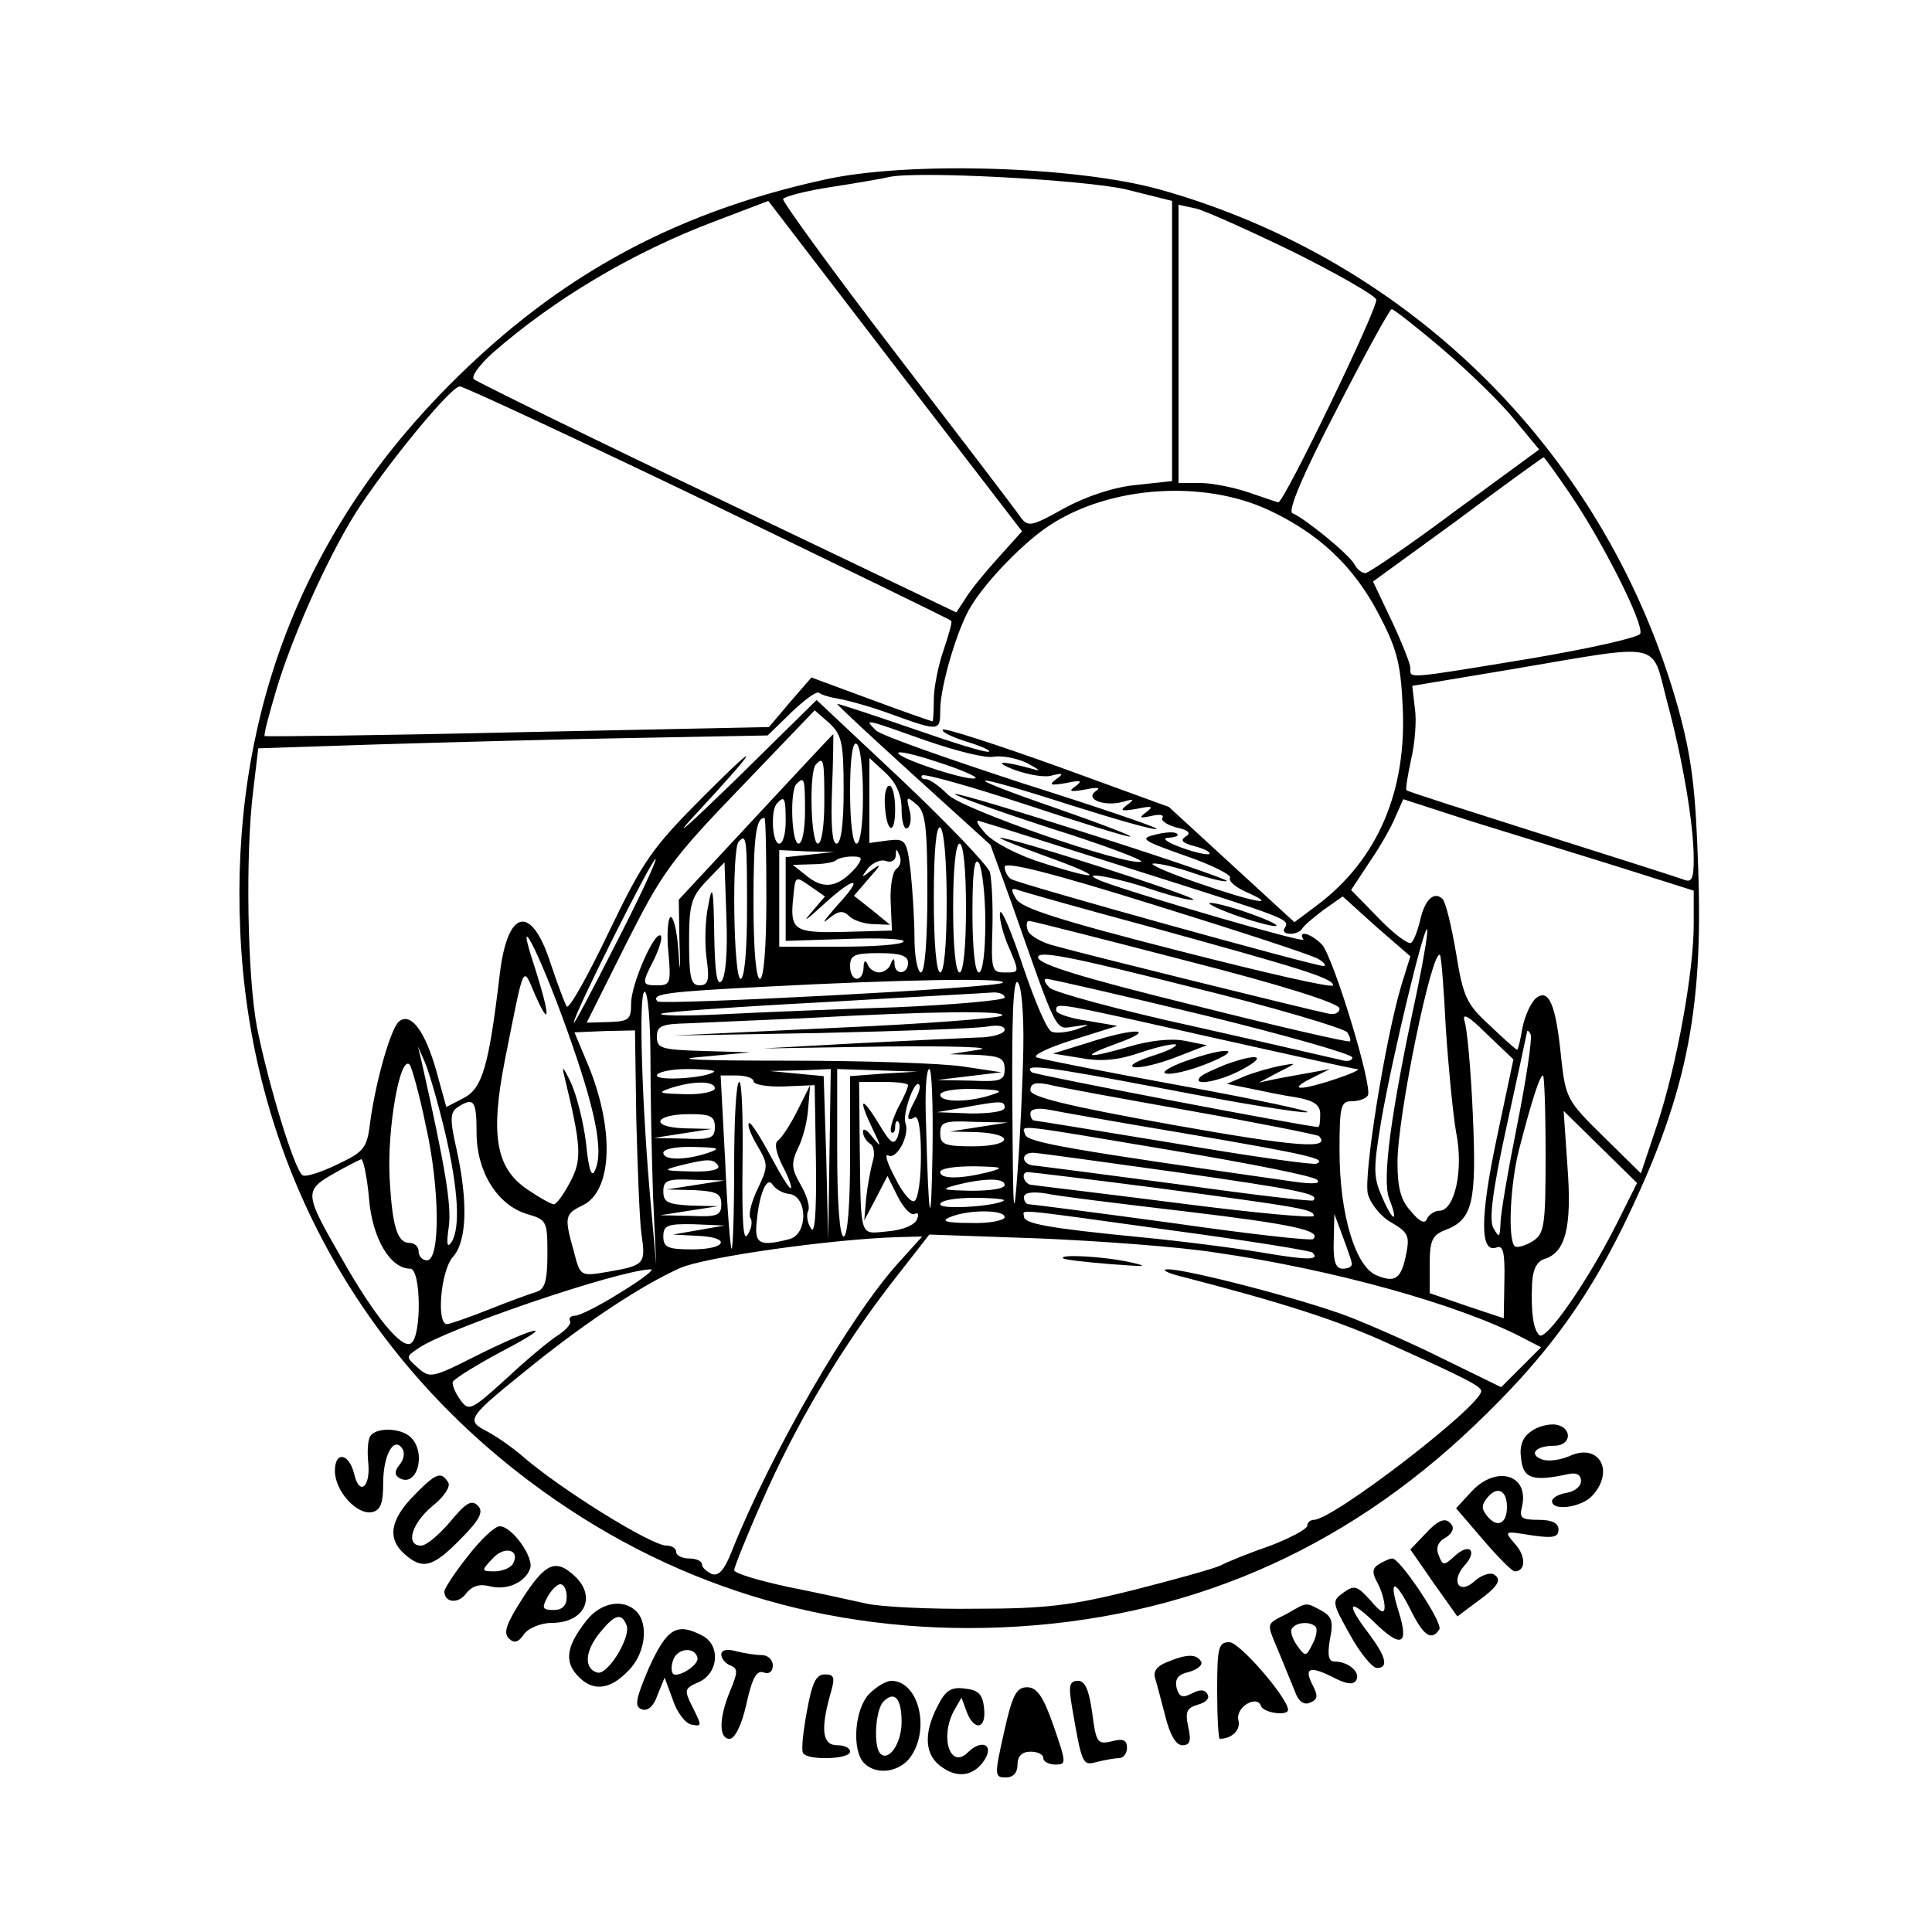 <?xml version="1.0" standalone="no"?>
<!DOCTYPE svg PUBLIC "-//W3C//DTD SVG 20010904//EN"
 "http://www.w3.org/TR/2001/REC-SVG-20010904/DTD/svg10.dtd">
<svg version="1.0" xmlns="http://www.w3.org/2000/svg"
 width="300pt" height="300pt" viewBox="0 0 300 300"
 preserveAspectRatio="xMidYMid meet">
<g transform="translate(0,300) scale(0.1,-0.1)"
fill="#000000" stroke="none">
<path d="M1280 2721 c-242 -53 -427 -157 -599 -336 -217 -226 -322 -507 -308
-829 14 -344 175 -650 449 -856 214 -161 462 -238 733 -227 284 12 529 117
735 314 107 102 170 187 230 308 97 199 125 329 117 555 -4 125 -10 173 -31
250 -110 393 -413 696 -806 806 -131 36 -390 44 -520 15z m468 -15 l72 -18 0
-217 0 -218 -55 -6 c-34 -3 -77 -17 -112 -36 -52 -29 -57 -30 -69 -13 -6 9
-93 123 -192 252 -99 129 -178 238 -176 241 2 4 37 13 77 19 39 6 79 13 87 15
41 10 302 -4 368 -19z m-197 -571 c-20 -22 -43 -50 -51 -63 l-15 -23 -370 177
c-204 97 -374 181 -379 185 -5 4 8 22 29 41 96 84 217 156 344 204 l84 32 197
-257 197 -256 -36 -40z m457 474 c68 -34 126 -67 129 -74 4 -11 -143 -315
-152 -315 -1 0 -22 7 -45 15 -23 8 -58 15 -76 15 l-34 0 0 216 0 216 28 -6
c15 -4 82 -34 150 -67z m233 -152 c41 -35 91 -84 111 -109 l38 -46 -131 -96
c-71 -53 -134 -96 -139 -96 -5 0 -13 6 -17 14 -9 16 -78 72 -96 79 -8 3 16 60
68 160 44 86 83 157 86 157 3 0 39 -28 80 -63z m-1141 -237 c206 -100 376
-182 377 -184 2 -2 -4 -22 -12 -46 -8 -23 -15 -58 -15 -76 0 -19 -1 -34 -2
-34 -2 0 -45 15 -96 34 l-92 34 -33 -38 -33 -39 -389 -8 c-215 -5 -392 -7
-394 -6 -2 1 7 35 19 75 27 89 87 220 131 285 52 77 140 183 153 183 6 0 180
-81 386 -180z m1338 13 c51 -75 115 -202 109 -217 -3 -6 -78 -23 -173 -39
-195 -32 -184 -31 -184 -14 0 6 -13 39 -29 73 l-29 61 132 96 c72 54 132 97
133 97 1 0 20 -26 41 -57z m-468 -25 c77 -36 131 -86 170 -160 28 -53 35 -76
38 -144 7 -131 -38 -238 -132 -309 l-36 -27 -97 89 -98 90 -173 63 c-95 34
-175 60 -178 57 -3 -3 13 -11 35 -18 23 -7 39 -14 37 -16 -3 -3 -57 14 -120
36 -64 22 -116 39 -116 38 0 -2 54 -52 119 -111 l119 -108 33 -91 c73 -208 67
-195 97 -191 27 4 27 4 2 -5 -14 -4 -30 -6 -37 -3 -7 2 -26 47 -44 100 -18 54
-34 92 -36 85 -2 -6 3 -28 11 -48 20 -47 20 -45 -5 -45 -19 0 -20 5 -18 68 1
37 -1 76 -4 88 -4 11 -66 76 -138 144 l-131 123 -126 -124 c-70 -68 -100 -95
-67 -59 103 111 113 129 19 35 -82 -82 -95 -101 -149 -213 -32 -67 -61 -119
-65 -115 -3 5 -14 34 -25 67 -30 93 -67 85 -79 -17 -17 -143 -27 -177 -56
-192 l-27 -14 -16 58 c-17 59 -38 88 -56 76 -13 -7 -37 -91 -46 -156 -5 -42
-9 -47 -51 -67 -25 -12 -49 -20 -54 -17 -13 8 -54 144 -71 230 -15 80 -18 268
-6 366 l8 67 182 6 c100 3 278 8 396 10 l213 4 37 36 c21 20 40 34 43 30 4 -3
17 -7 30 -9 12 -2 50 -12 82 -24 75 -27 76 -27 76 7 0 36 27 128 48 161 25 41
84 101 123 126 94 61 238 70 339 23z m618 -295 c25 -92 42 -193 42 -247 0 -30
-3 -37 -15 -32 -8 3 -108 35 -222 71 -113 36 -208 66 -209 68 -2 1 2 23 7 47
6 25 9 61 6 80 l-4 35 156 26 c235 40 215 44 239 -48z m-1278 -140 c0 -52 -4
-83 -11 -83 -7 0 -9 29 -7 85 2 47 2 85 2 85 -1 0 -55 -58 -121 -129 l-119
-128 1 -64 c2 -52 1 -54 -2 -11 -2 29 -8 50 -12 48 -4 -3 -6 -28 -3 -56 4 -46
3 -50 -17 -50 -25 0 -25 2 -5 41 8 17 13 33 10 36 -9 9 -46 -75 -46 -105 0
-25 -3 -28 -35 -29 l-34 -1 61 122 c56 111 70 131 177 242 l116 121 23 -20
c19 -18 22 -30 22 -104z m128 77 c46 -16 94 -28 105 -25 12 2 36 -2 52 -10 17
-9 22 -13 12 -10 -50 14 -68 14 -33 0 22 -8 49 -13 60 -9 17 4 18 3 6 -6 -12
-9 -9 -10 15 -6 23 5 27 4 15 -5 -12 -8 -8 -9 15 -5 19 4 25 3 17 -2 -19 -13
13 -25 42 -17 17 5 18 4 6 -5 -12 -9 -9 -10 15 -6 24 5 27 4 15 -5 -12 -9 -11
-10 8 -6 12 3 20 2 17 -3 -3 -4 7 -11 22 -15 19 -4 23 -9 14 -14 -9 -6 -5 -10
14 -15 15 -4 25 -9 23 -12 -3 -2 -22 2 -44 10 -22 8 -31 15 -20 15 11 1 17 3
14 6 -3 4 -18 3 -34 -1 -25 -6 -21 -9 47 -33 41 -14 72 -30 69 -34 -3 -5 9
-15 25 -22 54 -24 11 -16 -75 14 -47 16 -78 30 -69 30 8 1 37 -6 63 -15 26 -9
49 -14 51 -12 2 2 -91 34 -207 71 -116 37 -212 66 -215 64 -2 -2 65 -26 148
-53 83 -26 146 -50 141 -52 -23 -7 -277 81 -300 104 -13 13 -28 24 -34 24 -6
0 -9 3 -6 6 3 3 75 -17 160 -45 85 -28 158 -51 163 -50 6 0 -46 20 -115 44
-159 55 -143 58 25 4 70 -22 129 -39 131 -36 2 2 -92 34 -209 71 -116 38 -219
74 -227 82 -19 19 -18 18 78 -16z m-98 -86 c0 -43 -4 -74 -10 -74 -6 0 -10 34
-10 81 0 51 4 78 10 74 6 -3 10 -40 10 -81z m175 28 c-6 -7 -114 28 -120 38
-3 5 24 -1 60 -13 35 -11 62 -23 60 -25z m-235 -37 c0 -37 -4 -65 -10 -65 -11
0 -14 113 -3 123 12 13 13 7 13 -58z m120 -12 c0 -19 4 -32 9 -29 5 3 7 16 3
29 -5 20 -4 21 11 8 14 -11 17 -34 17 -137 0 -76 -4 -124 -10 -124 -5 0 -10
24 -10 53 0 28 -3 75 -6 104 -6 49 -8 51 -35 48 l-29 -4 0 66 0 66 25 -23 c17
-16 25 -34 25 -57z m-150 -3 c0 -27 -4 -50 -10 -50 -11 0 -14 83 -3 93 12 12
13 8 13 -43z m-30 -15 c0 -19 -4 -35 -10 -35 -11 0 -14 53 -3 63 11 12 13 8
13 -28z m1293 -71 l117 -37 0 -52 c0 -74 -26 -217 -56 -309 l-26 -78 -59 58
c-56 55 -58 59 -65 123 -8 81 -19 107 -39 91 -8 -7 -17 -27 -21 -46 -3 -19 -7
-34 -8 -34 -2 0 -21 17 -43 38 -36 33 -41 44 -52 112 -7 41 -16 79 -21 84 -13
13 -28 -1 -35 -34 -4 -16 -10 -32 -14 -34 -4 -3 -27 14 -50 38 l-43 44 29 44
c16 23 34 55 40 70 l12 27 108 -35 c59 -18 161 -50 226 -70z m-1323 -49 c0
-77 -4 -125 -10 -125 -6 0 -10 46 -10 118 0 104 4 132 17 132 2 0 3 -56 3
-125z m569 45 c243 -77 244 -77 236 -91 -4 -5 0 -9 9 -9 8 0 16 4 18 8 2 4 17
17 33 29 l30 21 52 -47 53 -46 -14 -45 c-25 -84 -59 -295 -52 -324 4 -15 20
-35 36 -44 26 -15 29 -21 24 -47 -8 -41 -17 -47 -45 -36 -34 12 -59 95 -59
194 0 70 2 77 19 77 11 0 22 4 25 9 8 13 -53 213 -71 234 -16 17 -39 24 -29 8
5 -7 -259 70 -314 91 -41 17 22 6 75 -12 33 -11 63 -19 68 -17 9 3 -285 98
-300 96 -4 0 28 -13 72 -29 92 -33 88 -40 -6 -10 -36 11 -75 31 -88 45 -13 14
-17 23 -10 20 8 -2 115 -36 238 -75z m-289 -51 c0 -66 -4 -109 -10 -109 -6 0
-10 45 -10 116 0 74 4 113 10 109 6 -4 10 -53 10 -116z m-310 -9 c0 -67 -4
-110 -10 -110 -11 0 -14 202 -3 213 12 13 13 7 13 -103z m340 0 c0 -60 -4
-100 -10 -100 -6 0 -10 40 -10 100 0 60 4 100 10 100 6 0 10 -40 10 -100z
m-242 83 l-38 -4 0 -65 0 -65 94 3 c52 2 92 0 89 -4 -2 -5 -47 -8 -99 -8 l-94
0 0 75 0 75 43 -2 42 -1 -37 -4z m134 -22 c-6 -4 -10 -27 -9 -51 l2 -45 -73
-2 c-80 -2 -86 2 -80 56 3 31 3 31 26 15 l23 -16 -23 -27 c-12 -14 -5 -9 18
12 52 48 68 48 23 0 -18 -21 -25 -30 -13 -20 16 13 23 14 33 4 6 -6 24 -12 38
-12 l25 -1 -28 23 -28 22 24 28 c18 20 19 23 5 13 -18 -14 -19 -14 -7 2 8 9
20 14 28 11 8 -3 14 1 15 8 0 12 1 12 6 0 3 -7 1 -16 -5 -20z m-436 -117 c-36
-71 -65 -126 -65 -122 -1 11 123 258 127 254 2 -2 -26 -62 -62 -132z m374 120
c-27 -31 -49 -36 -75 -16 l-24 19 31 1 c16 0 33 3 36 6 3 3 14 6 25 6 16 0 17
-2 7 -16z m200 -86 c0 -46 -4 -78 -10 -78 -6 0 -10 37 -10 93 0 63 3 87 10 77
5 -8 10 -50 10 -92z m517 -57 c10 -6 13 -11 8 -11 -14 0 -472 127 -485 135 -5
3 -10 12 -10 19 0 9 72 -9 235 -60 129 -40 242 -77 252 -83z m-927 -35 c-7 -7
-10 16 -11 75 -1 70 -3 78 -9 44 -5 -22 -6 -59 -3 -82 5 -35 3 -43 -11 -43
-13 0 -16 12 -16 67 0 59 3 70 28 96 l27 28 3 -87 c2 -51 -1 -91 -8 -98z m665
85 c236 -65 285 -80 285 -91 0 -5 -108 20 -241 54 -184 47 -243 66 -251 80 -9
15 -8 18 3 14 8 -3 100 -29 204 -57z m58 -53 c149 -38 237 -66 237 -74 0 -7
-8 -10 -17 -8 -30 6 -386 94 -424 105 -21 5 -40 16 -43 24 -3 8 -2 15 2 15 4
0 114 -28 245 -62z m358 -44 c-42 -195 -55 -295 -44 -325 16 -41 5 -36 -12 5
-13 29 -12 45 0 117 17 98 66 301 71 296 2 -2 -5 -44 -15 -93z m-1321 -62 c44
-123 58 -189 44 -219 -5 -13 -10 0 -14 42 -4 33 -15 76 -24 95 -11 23 -14 26
-10 10 27 -111 28 -131 9 -166 -10 -19 -21 -34 -25 -34 -4 0 -22 10 -41 23
-49 33 -58 84 -35 201 31 155 27 147 47 101 24 -54 23 -32 0 41 -35 105 5 29
49 -94z m1212 -5 c4 -6 6 -13 4 -14 -2 -2 -111 23 -242 56 -170 42 -240 63
-242 74 -2 12 49 2 235 -45 131 -32 241 -65 245 -71z m-682 108 c0 -18 -20
-20 -21 -2 0 10 -2 10 -6 0 -2 -7 -11 -13 -18 -13 -7 0 -16 6 -18 13 -3 7 -6
5 -6 -5 -1 -25 -21 -23 -21 2 0 17 7 20 45 20 33 0 45 -4 45 -15z m835 -101
c4 -60 11 -133 16 -162 12 -58 -2 -122 -26 -122 -7 0 -16 -6 -19 -12 -3 -9
-11 -6 -25 11 -16 17 -21 37 -21 76 0 73 54 334 66 322 2 -2 6 -52 9 -113z
m-688 70 c-8 -8 -529 -35 -536 -29 -11 12 14 15 170 23 208 11 374 14 366 6z
m32 -102 c-1 -53 -5 -140 -9 -192 -6 -82 -7 -68 -8 103 -1 130 1 196 8 192 6
-4 10 -48 9 -103z m279 52 c127 -31 232 -61 232 -66 0 -5 -8 -7 -17 -4 -10 2
-112 26 -228 52 -115 25 -217 53 -225 60 -8 8 -10 14 -5 14 6 0 115 -25 243
-56z m-858 -67 c0 -57 2 -153 4 -213 l5 -109 -8 90 c-14 151 -20 335 -10 335
5 0 9 -47 9 -103z m550 94 c0 -4 -75 -11 -167 -15 -93 -3 -215 -8 -273 -11
-58 -3 -99 -2 -93 1 7 3 122 11 255 18 134 8 251 14 261 15 9 0 17 -3 17 -8z
m318 -61 c121 -27 224 -50 229 -50 14 -1 -71 -30 -87 -29 -8 0 -1 6 15 14 l30
15 -27 -5 c-16 -3 -40 -7 -55 -10 l-28 -6 30 16 c30 15 30 15 3 10 -15 -3 -40
-10 -55 -16 l-28 -12 35 -7 c19 -4 52 -11 73 -14 28 -5 37 -12 37 -26 0 -11
-1 -20 -3 -20 -16 0 -441 81 -445 85 -14 14 19 10 208 -26 113 -22 212 -38
220 -36 8 1 -79 20 -195 41 -115 21 -217 41 -225 44 -8 3 17 15 55 27 l70 22
-47 8 c-27 4 -48 11 -48 16 0 13 -2 13 238 -41z m-322 33 c-4 -4 -121 -13
-259 -19 l-252 -12 230 4 c127 3 242 7 258 10 16 3 27 1 27 -5 0 -6 -19 -12
-42 -12 -24 -1 -108 -5 -188 -9 l-145 -8 190 3 c105 1 170 -1 145 -5 l-45 -7
43 -1 c35 -2 42 -5 42 -22 0 -18 -6 -20 -52 -18 l-53 1 50 6 50 6 -60 9 c-33
5 -154 9 -270 9 -140 0 -185 2 -135 6 l75 7 -72 2 c-66 2 -73 4 -73 22 0 17 7
20 48 21 26 1 108 5 182 8 196 11 314 12 306 4z m768 -191 c-26 -123 -26 -179
0 -169 10 4 13 -8 12 -52 l-1 -58 -57 19 -58 20 0 44 c0 38 4 46 24 54 43 16
49 43 43 179 -3 70 -9 135 -13 146 -4 13 7 7 34 -20 l42 -40 -26 -123z m-1336
31 c2 -76 5 -157 8 -179 7 -47 5 -49 -53 -59 -42 -7 -42 -7 -52 32 -15 53 -14
58 13 71 48 22 51 122 6 226 l-18 43 47 2 47 1 2 -137z m1368 -9 c-14 -70 -26
-139 -26 -153 -1 -23 -2 -24 -11 -8 -7 12 -2 55 20 156 17 77 31 143 32 148 0
4 3 3 6 -4 2 -7 -7 -69 -21 -139z m-1665 -12 c21 -90 24 -149 10 -171 -7 -10
-8 -2 -4 25 4 33 -5 89 -42 254 l-6 25 11 -25 c6 -14 20 -62 31 -108z m-30 11
c22 -97 23 -210 2 -210 -7 0 -13 6 -13 14 0 7 -6 13 -14 13 -19 0 -27 25 -31
101 -4 76 16 191 31 176 3 -3 15 -45 25 -94z m448 83 c-11 -10 -89 -15 -89 -6
0 5 21 10 47 10 25 0 44 -2 42 -4z m179 -128 l-2 -133 -3 127 -4 127 -42 4
-42 4 48 1 47 2 -2 -132z m85 125 l-53 -4 0 -125 c0 -76 -4 -124 -10 -124 -6
0 -10 50 -10 130 l0 130 63 -2 62 -2 -52 -3z m75 -120 c-2 -131 -6 -116 -10
40 -2 48 0 87 5 87 4 0 6 -57 5 -127z m-278 108 c0 -5 21 -9 48 -8 l47 2 2
-120 c1 -81 -2 -114 -8 -102 -6 9 -7 22 -4 27 3 6 -2 23 -11 39 -15 26 -16 34
-5 58 8 15 15 44 16 63 l3 35 -20 -40 c-11 -22 -25 -43 -30 -46 -6 -4 -3 -19
7 -39 9 -17 15 -33 13 -35 -2 -2 -16 21 -32 51 -16 30 -31 53 -33 50 -3 -3 3
-18 13 -35 17 -29 17 -32 1 -66 -10 -20 -15 -41 -12 -46 4 -5 2 -17 -4 -26 -7
-13 -9 21 -8 110 1 70 -1 127 -5 127 -5 0 -8 -59 -8 -132 0 -72 -2 -129 -4
-127 -2 2 -7 64 -10 137 l-7 132 25 0 c14 0 26 -4 26 -9z m1230 -114 c0 -113
-2 -123 -21 -135 -12 -7 -24 -10 -27 -7 -11 11 -7 97 7 151 20 77 32 114 37
114 2 0 4 -55 4 -123z m-1290 103 c0 -5 -21 -10 -47 -9 -39 1 -43 2 -23 9 36
12 70 12 70 0z m300 5 c0 -4 -7 -20 -16 -36 -8 -17 -13 -33 -10 -37 3 -3 6 1
6 8 0 7 2 11 5 8 3 -3 2 -13 -1 -23 -6 -14 -11 -11 -30 21 -27 44 -32 39 -9
-9 14 -29 14 -30 0 -13 -8 11 -15 15 -15 9 0 -7 5 -15 11 -19 6 -3 8 -16 4
-28 -3 -11 -8 -37 -10 -56 l-3 -35 18 34 18 35 16 -32 c9 -18 21 -30 26 -27 6
3 7 -1 4 -8 -3 -9 -22 -17 -45 -19 -45 -4 -42 -14 -44 130 l-1 102 38 0 c21 0
38 -2 38 -5z m11 -23 c-14 -26 -14 -35 -1 -27 6 4 10 -18 10 -59 0 -36 -4 -67
-10 -71 -5 -3 -19 13 -30 36 -12 22 -17 38 -11 35 13 -8 34 31 27 50 -5 14 14
68 21 60 3 -2 0 -13 -6 -24z m428 -17 c107 -19 196 -37 199 -39 20 -21 -34
-17 -225 17 -168 30 -223 44 -223 54 0 11 8 13 28 9 15 -4 114 -22 221 -41z
m-309 25 c-36 -12 -80 -12 -80 0 0 6 24 10 53 9 41 -1 47 -3 27 -9z m-800 -59
c0 -60 32 -112 78 -126 31 -9 32 -11 32 -62 0 -42 -4 -55 -17 -59 -10 -3 -43
-15 -73 -27 -30 -12 -59 -22 -65 -23 -18 -3 -11 82 8 104 22 24 24 85 6 167
-11 48 -10 58 2 66 25 16 29 10 29 -40z m820 39 c0 -6 -23 -9 -52 -9 l-53 2
40 7 c60 11 65 11 65 0z m280 -40 c194 -33 222 -40 204 -47 -6 -2 -106 12
-222 32 -116 19 -213 35 -216 35 -3 0 -6 5 -6 11 0 7 11 9 28 6 15 -3 110 -20
212 -37z m-730 10 c0 -17 -6 -20 -47 -18 l-48 1 45 7 45 7 -43 1 c-54 2 -46
22 9 22 32 0 39 -3 39 -20z m1400 -151 c-45 -89 -110 -183 -120 -172 -9 9 -13
34 -11 80 1 21 7 34 19 38 33 10 43 49 36 143 l-6 87 57 -56 57 -56 -32 -64z
m-990 151 l-45 -7 43 -1 c59 -3 53 -22 -8 -22 -43 0 -50 3 -50 20 0 18 6 20
53 18 l52 -1 -45 -7z m298 -36 c119 -20 222 -40 227 -46 7 -6 -6 -7 -35 -3
-350 50 -414 61 -418 73 -5 16 -24 18 226 -24z m-718 -4 c-36 -12 -70 -12 -70
0 0 6 21 10 48 9 38 -1 42 -2 22 -9z m726 -30 c194 -28 224 -34 213 -44 -2 -2
-96 9 -209 25 -113 15 -213 28 -222 29 -21 0 -25 20 -4 20 7 0 107 -14 222
-30z m-1253 -41 c5 -62 33 -109 64 -109 17 0 18 -106 1 -116 -14 -9 -56 41
-108 133 -57 99 -58 104 -13 130 21 12 41 22 44 23 3 0 9 -27 12 -61z m542 51
c4 -6 -12 -10 -42 -9 -43 1 -45 2 -18 9 44 11 53 11 60 0z m420 -10 c-44 -11
-75 -11 -75 0 0 6 23 9 53 9 44 -1 48 -2 22 -9z m264 -25 c224 -30 241 -33
241 -43 0 -4 -96 5 -212 20 -117 15 -219 27 -225 28 -13 0 -19 20 -7 20 4 0
95 -11 203 -25z m-719 5 l-45 -7 43 -1 c35 -2 42 -5 42 -22 0 -17 -6 -20 -47
-18 l-48 1 45 7 45 7 -42 1 c-36 2 -43 5 -43 22 0 17 6 20 48 18 l47 -1 -45
-7z m146 -14 c28 -4 29 -62 0 -70 -46 -12 -55 -8 -51 27 4 44 16 72 25 57 4
-6 15 -13 26 -14z m334 14 c0 -6 -23 -9 -52 -9 -45 1 -49 2 -23 9 44 11 75 11
75 0z m280 -41 c168 -20 213 -30 199 -43 -3 -3 -101 8 -219 25 -118 16 -218
29 -222 29 -5 0 -8 5 -8 11 0 7 12 9 33 6 17 -4 115 -16 217 -28z m-281 17
c-11 -9 -99 -15 -99 -6 0 6 23 10 52 10 28 0 49 -2 47 -4z m1 -26 c0 -5 -24
-10 -52 -9 -39 0 -48 3 -33 9 28 12 85 12 85 0z m256 -20 c119 -16 219 -32
222 -35 12 -12 -7 -12 -78 0 -41 7 -127 18 -190 24 -143 14 -180 21 -180 32 0
11 -26 14 226 -21z m283 -52 c1 -5 -6 -8 -14 -8 -11 0 -15 11 -14 43 l1 42 13
-35 c7 -19 14 -38 14 -42z m-1014 52 l-40 -7 38 -2 c53 -2 46 -21 -8 -21 -38
0 -45 3 -45 20 0 17 6 20 48 19 l47 -2 -40 -7z m310 -51 c-76 -84 -197 -294
-258 -446 -12 -31 -21 -41 -32 -37 -8 4 -15 10 -15 15 0 5 -9 9 -20 9 -11 0
-20 5 -20 10 0 6 -7 10 -15 10 -24 0 -167 89 -225 140 -14 12 -38 29 -53 37
-35 18 -32 21 71 104 86 69 170 124 228 150 38 17 236 45 338 48 l38 1 -37
-41z m493 16 c181 -26 375 -80 474 -131 l31 -16 -31 -31 -31 -31 -88 43 c-48
24 -116 54 -150 67 -71 27 -253 74 -280 73 -10 0 -2 -5 17 -10 163 -42 250
-70 330 -107 118 -53 140 -65 140 -72 0 -23 -230 -200 -260 -200 -5 0 -10 -4
-10 -9 0 -5 -26 -19 -57 -31 -32 -11 -67 -25 -78 -31 -11 -5 -72 -22 -135 -38
-96 -24 -136 -29 -245 -29 -71 -1 -148 3 -170 8 -22 5 -77 17 -122 26 -46 10
-83 21 -83 26 0 4 19 52 43 106 54 123 123 238 200 338 l60 77 171 -6 c94 -4
217 -13 274 -22z m-923 -61 c-33 -21 -65 -37 -72 -37 -7 0 -10 -4 -8 -8 3 -4
-6 -14 -18 -22 -13 -8 -49 -38 -80 -67 -55 -50 -59 -52 -72 -34 -8 11 -13 23
-12 28 2 5 36 26 77 48 90 47 54 40 -44 -9 -65 -33 -69 -33 -87 -17 -19 17
-19 17 0 30 42 30 309 121 361 123 8 1 -12 -15 -45 -35z"/>
<path d="M1374 1751 c2 -44 16 -50 16 -8 0 21 -4 37 -9 37 -5 0 -8 -13 -7 -29z"/>
<path d="M1915 1580 c28 -10 57 -18 65 -18 8 0 -7 8 -35 18 -27 10 -57 18 -65
18 -8 0 8 -8 35 -18z"/>
<path d="M1690 1381 l-55 -17 44 -7 c31 -6 59 -3 93 9 27 9 51 14 54 12 2 -3
-15 -11 -38 -18 -24 -8 -36 -15 -27 -17 9 -2 38 5 64 15 l49 19 -35 7 c-21 4
-55 0 -85 -9 -68 -20 -80 -17 -19 5 64 23 28 25 -45 1z"/>
<path d="M1840 1352 c-25 -9 -38 -18 -29 -19 9 -2 38 5 65 16 59 24 28 26 -36
3z"/>
<path d="M1903 1347 c-17 -7 -35 -15 -39 -19 -15 -16 32 -7 66 12 39 21 23 25
-27 7z"/>
<path d="M1651 1046 c2 -2 36 -6 74 -9 54 -4 61 -4 30 3 -40 9 -112 13 -104 6z"/>
<path d="M2377 777 c-13 -9 -18 -23 -15 -42 3 -31 18 -36 73 -24 13 3 20 -1
20 -11 0 -8 -10 -16 -22 -18 -13 -2 -23 -8 -23 -13 0 -16 46 -10 63 9 35 39 9
82 -36 61 -14 -6 -33 -9 -43 -5 -21 8 -9 21 19 21 28 0 29 29 2 33 -11 1 -28
-3 -38 -11z"/>
<path d="M575 770 c-4 -6 -5 -25 -3 -43 3 -37 -14 -50 -22 -16 -8 33 -30 36
-30 5 0 -31 34 -69 58 -64 13 3 17 14 17 45 0 44 17 74 30 53 4 -6 2 -17 -5
-25 -7 -9 -8 -15 0 -20 27 -16 43 38 18 63 -15 15 -54 16 -63 2z"/>
<path d="M642 677 c-36 -37 -41 -66 -14 -90 28 -25 44 -21 87 23 31 31 36 43
27 52 -10 10 -19 4 -43 -25 -17 -20 -37 -37 -45 -37 -25 0 -15 34 17 61 19 15
29 31 25 37 -11 18 -19 15 -54 -21z"/>
<path d="M2285 684 l-24 -26 42 -49 c23 -27 45 -49 49 -49 17 0 18 23 1 42
-18 21 -18 21 25 14 34 -5 42 -3 42 9 0 10 -10 15 -31 15 -26 0 -30 3 -26 19
13 51 -39 67 -78 25z m55 -24 c0 -26 -15 -33 -30 -15 -10 12 -10 18 0 30 15
18 30 11 30 -15z"/>
<path d="M2212 617 l-22 -23 36 -52 37 -52 28 21 c35 25 42 36 29 44 -6 4 -20
-1 -30 -10 -24 -22 -38 -1 -16 24 21 23 8 36 -15 15 -17 -16 -19 -15 -25 1 -5
11 -1 21 10 27 9 5 14 13 11 19 -9 14 -20 11 -43 -14z"/>
<path d="M726 583 c-20 -25 -36 -50 -36 -54 0 -18 22 -20 34 -3 9 11 20 15 36
11 26 -7 55 5 63 27 7 17 -28 66 -47 66 -8 0 -30 -21 -50 -47z m70 -12 c-4 -6
-17 -11 -28 -11 -21 0 -21 1 -3 20 19 21 44 13 31 -9z"/>
<path d="M2141 571 c-10 -6 -11 -13 -2 -29 6 -11 11 -28 11 -37 0 -12 -6 -9
-22 10 -21 23 -25 24 -42 12 -18 -13 -18 -15 10 -65 16 -29 35 -52 42 -52 19
0 14 18 -13 54 -36 47 -31 56 10 16 41 -40 53 -34 37 17 -16 51 -7 53 18 4 20
-41 33 -50 45 -31 6 10 -61 110 -73 110 -4 0 -13 -4 -21 -9z"/>
<path d="M812 519 c-25 -39 -31 -54 -22 -63 8 -8 15 -7 24 7 7 9 26 17 43 17
51 0 70 41 35 73 -29 27 -45 20 -80 -34z m68 1 c0 -13 -7 -20 -20 -20 -18 0
-19 3 -10 20 6 11 15 20 20 20 6 0 10 -9 10 -20z"/>
<path d="M911 484 c-31 -39 -35 -63 -15 -85 23 -26 50 -24 79 6 27 26 33 73
13 93 -20 20 -55 14 -77 -14z m62 -8 c7 -18 -30 -79 -46 -73 -20 6 -19 32 3
60 24 30 35 34 43 13z"/>
<path d="M1998 494 c-33 -17 -32 -12 -12 -60 9 -22 20 -49 25 -61 5 -15 14
-21 23 -17 12 5 13 10 5 26 -15 28 -6 32 30 14 21 -11 32 -13 37 -5 7 12 -12
29 -34 29 -9 0 -11 10 -7 34 6 28 3 36 -13 45 -25 13 -21 14 -54 -5z m45 -20
c3 -4 1 -16 -5 -27 -10 -20 -11 -20 -24 -2 -7 10 -11 22 -8 26 6 10 28 12 37
3z"/>
<path d="M1008 411 c-21 -49 -23 -61 -12 -65 9 -4 19 4 25 22 l11 27 13 -35
c6 -19 20 -37 29 -38 16 -3 16 -2 2 26 -14 28 -14 30 9 40 31 14 34 57 6 72
-40 21 -55 12 -83 -49z m75 15 c3 -11 -30 -32 -38 -25 -3 4 -3 14 1 23 7 17
33 19 37 2z"/>
<path d="M1890 375 c0 -41 2 -75 4 -75 19 0 33 14 29 29 -5 20 29 40 35 22 4
-11 42 -16 42 -6 0 18 -75 105 -91 105 -17 0 -19 -8 -19 -75z"/>
<path d="M1120 431 c0 -6 6 -14 14 -17 12 -5 12 -10 0 -39 -18 -43 -18 -75 -1
-75 8 0 19 22 26 54 9 41 16 53 27 49 8 -3 14 1 14 11 0 9 -8 16 -17 16 -10 0
-28 3 -40 6 -14 4 -23 2 -23 -5z"/>
<path d="M1812 419 c-16 -6 -22 -15 -18 -26 3 -10 10 -37 16 -60 7 -27 16 -43
26 -43 12 0 14 7 9 29 -5 23 -2 29 15 34 12 3 19 10 15 16 -4 8 -12 8 -25 1
-14 -7 -19 -5 -23 9 -3 14 2 21 20 25 13 4 21 11 18 16 -7 12 -22 12 -53 -1z"/>
<path d="M1253 343 c-6 -32 -9 -61 -6 -65 6 -12 73 -10 73 2 0 6 -9 10 -20 10
-23 0 -26 24 -11 78 8 27 7 32 -8 32 -14 0 -20 -13 -28 -57z"/>
<path d="M1350 370 c-23 -23 -28 -88 -8 -108 19 -19 55 -14 72 10 31 44 12
118 -30 118 -8 0 -23 -9 -34 -20z m50 -44 c0 -33 -20 -62 -33 -49 -11 11 -8
68 5 81 17 17 28 5 28 -32z"/>
<path d="M1664 353 c16 -94 17 -95 39 -89 12 3 28 6 35 6 6 0 12 7 12 16 0 12
-6 15 -24 10 -22 -5 -24 -2 -30 44 -5 36 -11 50 -22 50 -13 0 -15 -7 -10 -37z"/>
<path d="M1456 351 c-23 -44 -20 -78 8 -96 26 -18 52 -11 67 16 11 22 -9 27
-28 8 -27 -27 -44 22 -22 64 l12 21 8 -22 c12 -31 31 -27 27 6 -2 21 -9 28
-30 30 -21 3 -30 -3 -42 -27z"/>
<path d="M1559 310 c-15 -67 -15 -70 3 -70 11 0 18 7 18 20 0 13 7 20 20 20
11 0 20 -4 20 -10 0 -5 8 -10 19 -10 17 0 17 2 -3 60 -16 46 -26 60 -41 60
-17 0 -23 -12 -36 -70z"/>
</g>
</svg>
